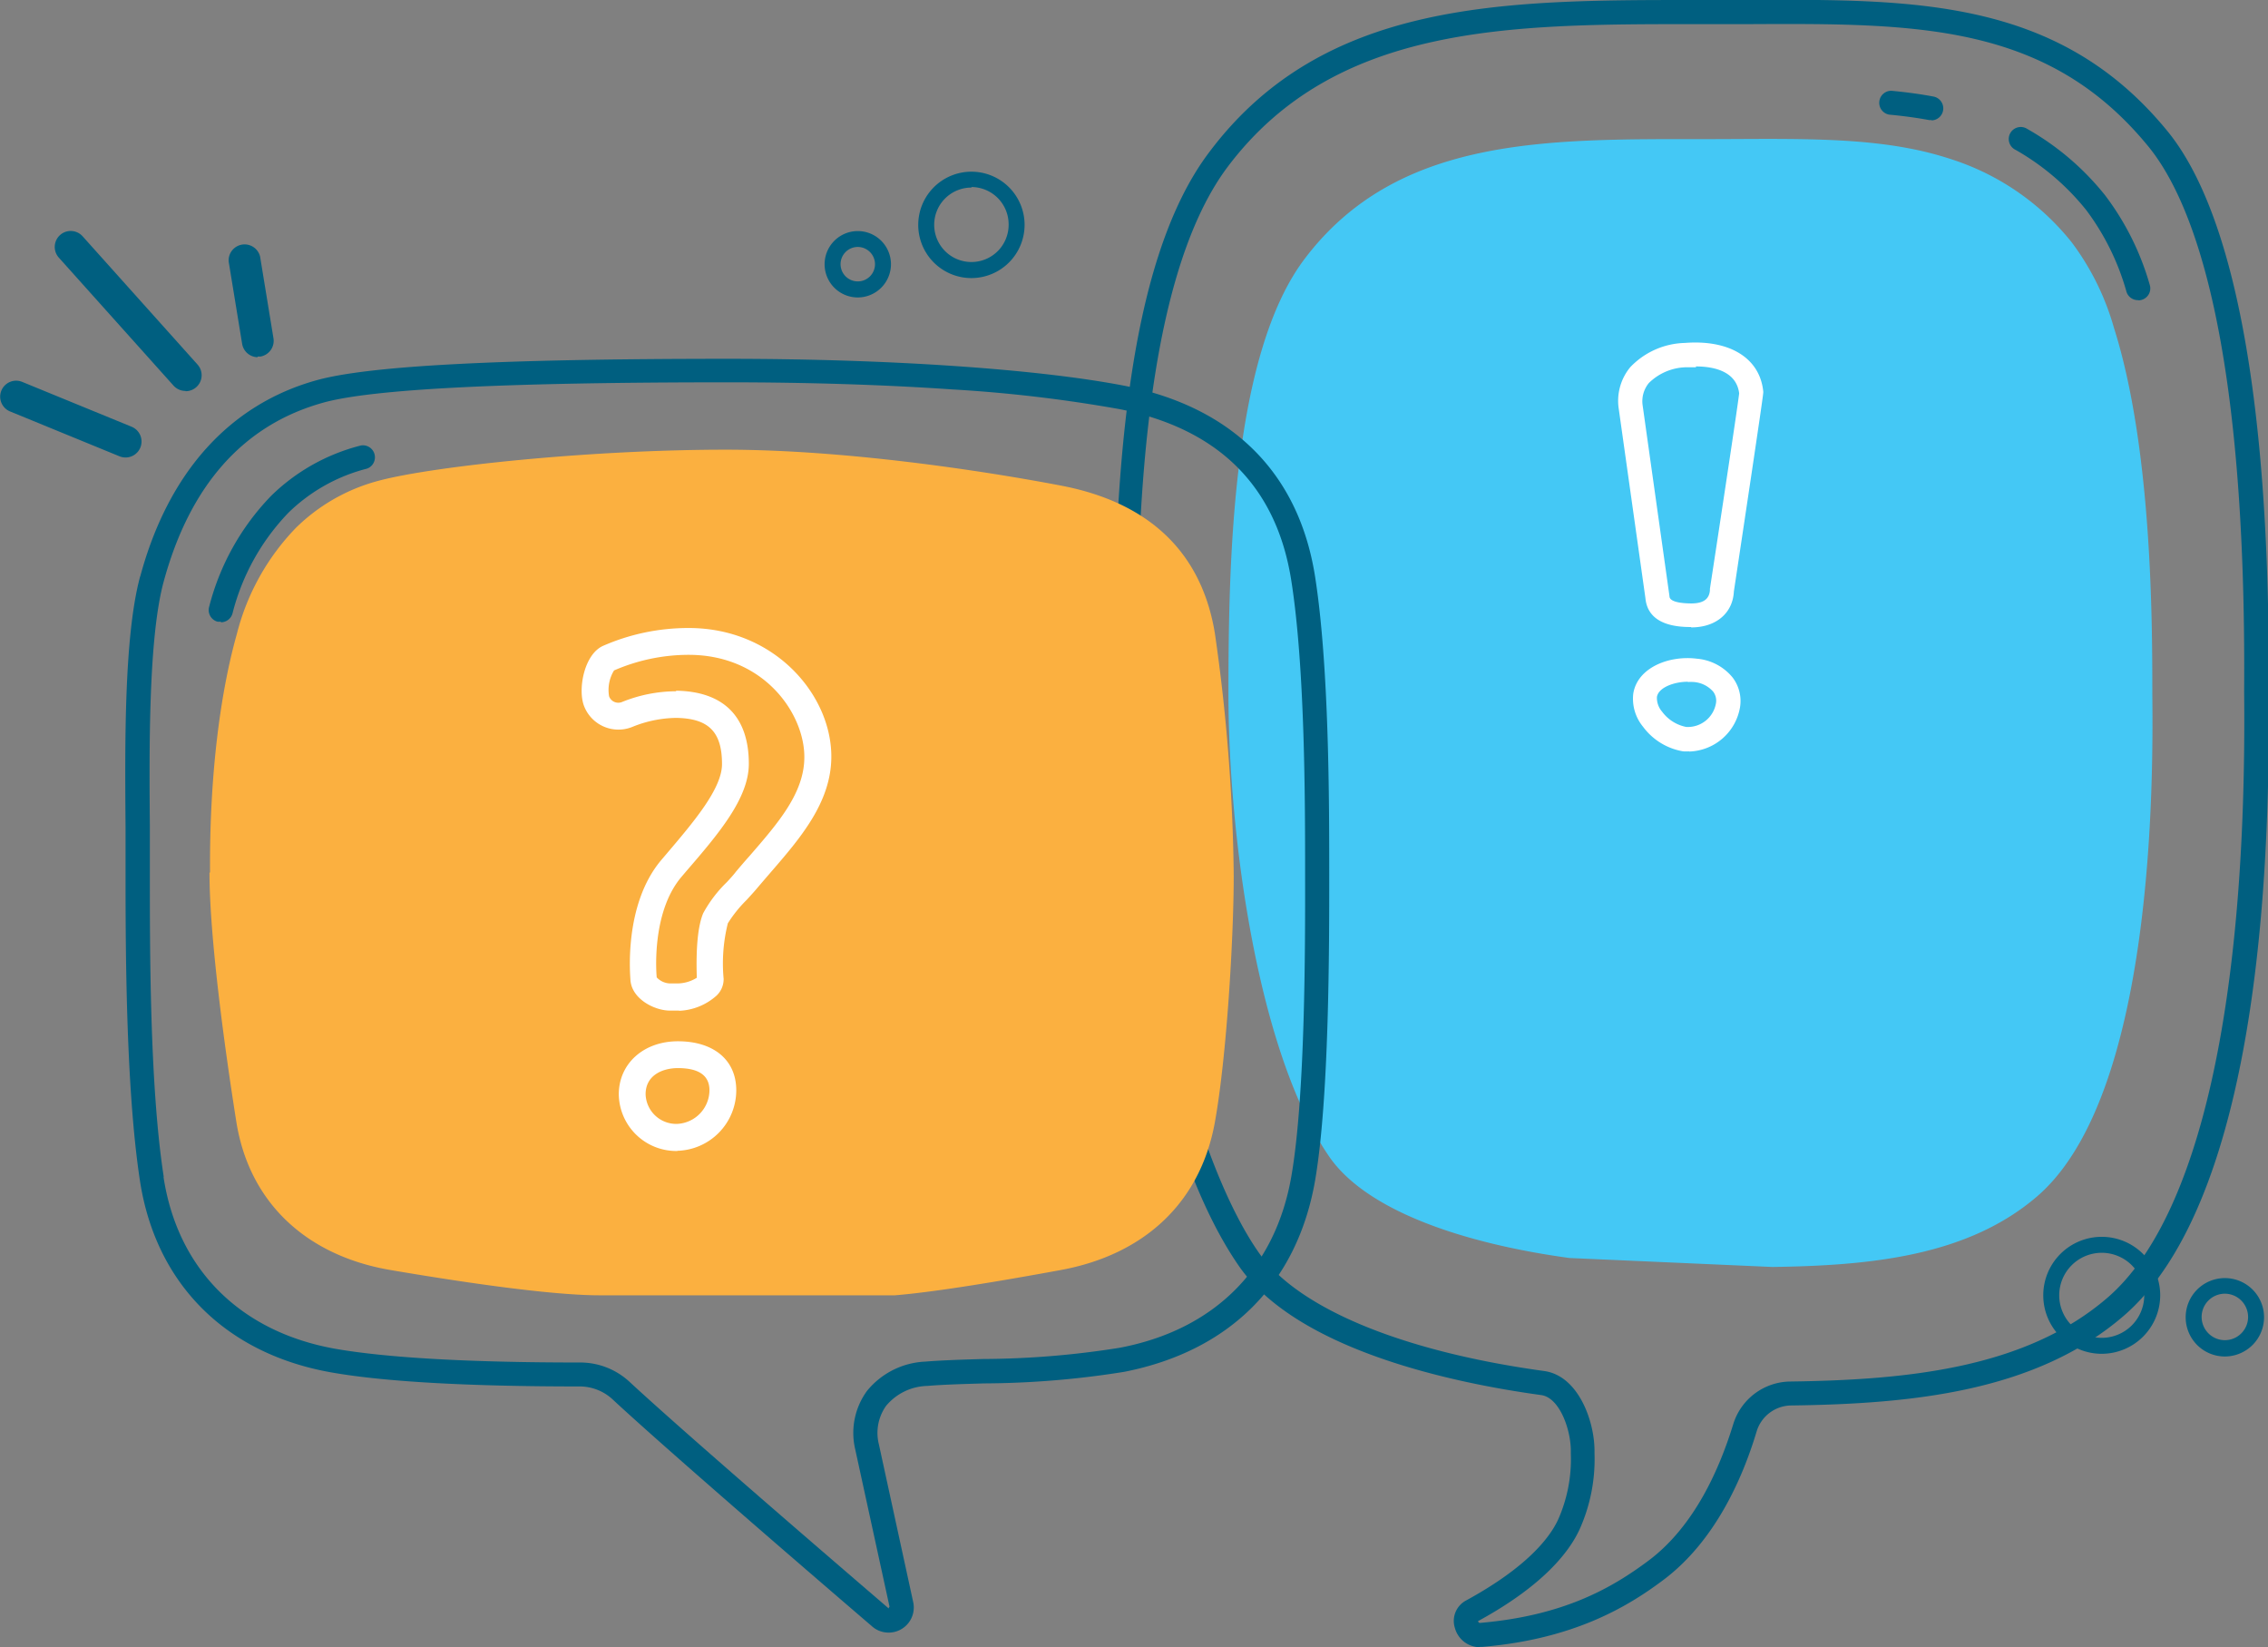 <svg xmlns="http://www.w3.org/2000/svg" viewBox="0 0 252.9 183.63"><rect x="0" y="0" width="252.9" height="183.63" fill="#808080" stroke="none"/><title>help-more</title><g id="Layer_2" data-name="Layer 2"><g id="Layer_2-2" data-name="Layer 2"><path d="M165,183.63a2.9,2.9,0,0,1-2.76-2.12,2.58,2.58,0,0,1,1.22-3.08c6.73-3.67,9.3-6.93,10.27-9a16.54,16.54,0,0,0,1.43-7.37v-.31c0-2.41-1.26-5.95-3.31-6.23-9.79-1.34-27.19-5-33.69-14.37-9.64-13.9-14-42.92-14-64,0-22.77,1.27-47.72,10.66-60.16C147.54,0,167.65,0,189,0h6c18.57-.1,34.6-.17,46.69,14.62,7.6,9.3,11.5,30.9,11.28,62.47.37,36.08-5.21,60.14-16.15,69.59-9.82,8.48-23.62,9.82-37.07,10a4.07,4.07,0,0,0-3.87,2.89c-1.55,5.17-4.62,12.25-10.44,16.59-4,3-10,6.57-20.13,7.43H165m-.2-2.89a.38.38,0,0,0,.09.16c.06.06.1.06.13.06,9.41-.8,14.77-3.94,18.76-6.91,5.24-3.9,8-10.42,9.48-15.21a6.73,6.73,0,0,1,6.4-4.79c12.95-.18,26.19-1.44,35.36-9.36,10.18-8.79,15.58-32.78,15.22-67.55v0c.27-39.1-5.66-54.63-10.68-60.77-11.29-13.81-26-13.73-44.61-13.64l-4.55,0H189c-20.61,0-40.08,0-52.06,15.85C126.77,32,126.77,62.45,126.77,77.11c0,29.51,7,53.07,13.56,62.48,4.33,6.23,15.94,11.06,31.86,13.25,3.83.53,5.61,5.61,5.61,8.88V162a19.07,19.07,0,0,1-1.68,8.53c-1.14,2.45-4,6.22-11.36,10.22" fill="#005f80"/><path d="M175,140.24c-11.83-1.62-22.59-5.26-26.76-11.27-8-11.59-11.26-35.83-11.26-51.63,0-14.88.44-37.81,8.48-48.46,10.33-13.69,27-13.37,44.52-13.37,6.46,0,12.51-.16,18.09.36,1.57.15,3.1.35,4.6.63a37.12,37.12,0,0,1,4.82,1.22A28.22,28.22,0,0,1,231,27a29,29,0,0,1,4.72,9.54C240,50,240,69.56,240,77.34c.1,9.48.25,44.7-12.81,56-7.78,6.72-18.69,7.75-29.56,7.9Z" fill="#44c8f5"/><path d="M238.39,33.46a1.33,1.33,0,0,1-1.27-.93,27.61,27.61,0,0,0-4.48-9.1,27.43,27.43,0,0,0-7.88-6.72,1.34,1.34,0,1,1,1.31-2.33,30,30,0,0,1,8.64,7.36,30.2,30.2,0,0,1,5,10,1.33,1.33,0,0,1-1.27,1.74" fill="#005f80"/><path d="M215.39,13.39l-.25,0c-1.4-.26-2.87-.46-4.48-.61a1.34,1.34,0,0,1,.25-2.66c1.7.16,3.24.37,4.72.65a1.34,1.34,0,0,1-.24,2.65" fill="#005f80"/><path d="M188.56,69.9h-.08c-3.12,0-4.8-1.11-5-3.2l-3-21.29a5.89,5.89,0,0,1,1.31-4.48,8.7,8.7,0,0,1,6.09-2.7c5-.39,8.39,1.7,8.74,5.45,0,.21,0,.5-3.28,22.26-.12,2.42-2,4-4.74,4m.52-29c-.37,0-.71,0-1,0a6.11,6.11,0,0,0-4.26,1.76,3.2,3.2,0,0,0-.7,2.44l3,21.32c0,.19.07.78,2.38.81h.06c1.34,0,2-.49,2.07-1.47l0-.16c1.25-8.15,3.11-20.44,3.26-21.79-.3-2.46-2.82-3-4.83-3" fill="#fff"/><path d="M188.32,83.76a4.79,4.79,0,0,1-.63,0A7,7,0,0,1,183.2,81a4.91,4.91,0,0,1-1.08-3.66c.45-2.92,4-4.3,7.09-3.91a5.77,5.77,0,0,1,4,2.11,4.33,4.33,0,0,1,.81,3.34,5.93,5.93,0,0,1-5.66,4.9M188.21,76c-1.57,0-3.29.66-3.45,1.7a2.35,2.35,0,0,0,.58,1.64,4.4,4.4,0,0,0,2.69,1.7,3.19,3.19,0,0,0,3.31-2.62,1.67,1.67,0,0,0-.31-1.32,3.19,3.19,0,0,0-2.17-1.07,5.25,5.25,0,0,0-.66,0" fill="#fff"/><path d="M15.64,64.25c3.14-11.63,10-19.19,19.69-21.87C41.16,40.77,55.72,40,81.13,40c18.08,0,34.62,1.14,44.24,3,12.11,2.4,19.48,9.77,21.28,21.33,1.56,10,1.57,25,1.57,33.12v.17c0,8.06,0,24.81-1.58,34-2,11.48-9.54,19-21.28,21.31a101.18,101.18,0,0,1-15.63,1.29c-2.33.07-4.55.13-6.31.28a6.17,6.17,0,0,0-4.62,2.23A5.21,5.21,0,0,0,98,161l3.82,17.56A2.8,2.8,0,0,1,99.06,182a2.78,2.78,0,0,1-1.88-.75c-.18-.15-21.7-18.59-28.85-25.23a5.4,5.4,0,0,0-3.7-1.46c-12.52,0-21.84-.53-27.71-1.57-11.77-2.09-19.54-9.87-21.31-21.33C14,121.14,14,105.26,14,96.73V96.6c0-1.31,0-2.82,0-4.49-.07-9-.18-21.21,1.63-27.86m2.61,67c1.58,10.26,8.55,17.22,19.14,19.11,5.71,1,14.87,1.53,27.24,1.53A8.09,8.09,0,0,1,70.15,154c7.11,6.6,28.6,25,28.81,25.19s.1.09.17,0,.06-.07.05-.12l-3.83-17.56a7.94,7.94,0,0,1,1.31-6.43,8.87,8.87,0,0,1,6.53-3.29c1.83-.15,4.08-.22,6.45-.29a98.69,98.69,0,0,0,15.2-1.25c10.58-2,17.38-8.83,19.16-19.14,1.55-8.92,1.54-25.52,1.53-33.5v-.17c0-8,0-22.93-1.54-32.71-1.64-10.49-8.08-16.92-19.15-19.12a158.22,158.22,0,0,0-18.69-2.2c-7.51-.52-16.08-.79-25-.79-24.82,0-39.57.74-45.08,2.26-8.9,2.46-14.9,9.19-17.83,20-1.7,6.29-1.6,18.84-1.53,27.15,0,1.67,0,3.2,0,4.51v.13c0,8.46-.05,24.2,1.54,34.47" fill="#005f80"/><path d="M23.36,97.27c0,7.1,1.65,19.33,3,27.83,1.45,9,7.84,14.89,17.18,16.48,6.75,1.15,17.51,2.82,23.34,2.82H99.77c4.61-.37,12.27-1.67,18.52-2.82,9.32-1.72,15.56-7.51,17.18-16.48,1.32-7.32,2.1-20.61,2.1-27.49a201.52,201.52,0,0,0-2.1-27c-1.47-9-7.29-14.6-17.18-16.48-9.18-1.75-24.37-4-37.37-4-15.17,0-32.6,1.85-38.61,3.44A20.64,20.64,0,0,0,33,58.84a26.25,26.25,0,0,0-6.58,11.8c-1.78,6.3-3.07,15.41-3,26.63" fill="#fbb040"/><path d="M75.55,128.31A6.41,6.41,0,0,1,69,122c0-3.43,2.77-5.92,6.59-5.92,4,0,6.51,2.09,6.51,5.47a6.76,6.76,0,0,1-6.59,6.74m.08-9.22c-1.66,0-3.6.76-3.6,2.92a3.42,3.42,0,0,0,3.52,3.3,3.78,3.78,0,0,0,3.6-3.75c0-1.64-1.18-2.47-3.52-2.47m.12-6.41h-1c-1.73,0-4.25-1.29-4.41-3.39,0-.29-.83-8.29,3.4-13.35l.57-.67c3.06-3.6,6.24-7.32,6.24-10.07,0-3.6-1.49-5.1-5.13-5.15a13.36,13.36,0,0,0-4.86,1,4.11,4.11,0,0,1-5.4-2.34c-.7-1.83,0-5.71,2.1-6.68a23.7,23.7,0,0,1,9.57-2C86.31,70,92.7,77.4,92.7,84.34c0,5.11-3.48,9.12-6.84,13-.5.58-1,1.16-1.5,1.75-.32.38-.71.8-1.11,1.24a14.44,14.44,0,0,0-2.09,2.6,18.44,18.44,0,0,0-.47,6.18,2.52,2.52,0,0,1-.78,1.87,6.63,6.63,0,0,1-4.17,1.7M75.4,77c5.3.08,8.1,2.9,8.1,8.15,0,3.84-3.38,7.81-7,12l-.56.66c-3.4,4.08-2.72,11.08-2.71,11.15a2.12,2.12,0,0,0,1.43.67h1A4.15,4.15,0,0,0,77.7,109c-.11-3.38.13-5.8.71-7.19a14.36,14.36,0,0,1,2.65-3.48c.37-.4.73-.79,1-1.15.5-.59,1-1.18,1.53-1.77,3.14-3.62,6.1-7,6.1-11C89.71,79.58,85.22,73,76.79,73a20.91,20.91,0,0,0-8.32,1.74,4.16,4.16,0,0,0-.55,2.89,1.09,1.09,0,0,0,.59.62,1.11,1.11,0,0,0,.87,0,16.24,16.24,0,0,1,6-1.19" fill="#fff"/><path d="M24.6,69.3a1.35,1.35,0,0,1-.36,0,1.34,1.34,0,0,1-.92-1.65,27.57,27.57,0,0,1,6.93-12.39,22,22,0,0,1,10-5.6,1.34,1.34,0,0,1,.68,2.58,19.36,19.36,0,0,0-8.77,4.92,25,25,0,0,0-6.23,11.21,1.34,1.34,0,0,1-1.28,1" fill="#005f80"/><path d="M28.71,39.82A1.78,1.78,0,0,1,27,38.33l-1.5-9.16A1.78,1.78,0,0,1,29,28.59l1.5,9.16a1.78,1.78,0,0,1-1.47,2l-.29,0" fill="#005f80"/><path d="M20.69,43.58A1.78,1.78,0,0,1,19.36,43L6.56,28.72a1.78,1.78,0,1,1,2.65-2.38L22,40.61a1.78,1.78,0,0,1-1.32,3" fill="#005f80"/><path d="M14,51a1.77,1.77,0,0,1-.67-.13l-12.2-5a1.78,1.78,0,1,1,1.34-3.3l12.2,5A1.78,1.78,0,0,1,14,51" fill="#005f80"/><path d="M234.36,150.92a6.52,6.52,0,1,1,6.52-6.52,6.53,6.53,0,0,1-6.52,6.52m0-11.26a4.74,4.74,0,1,0,4.74,4.74,4.74,4.74,0,0,0-4.74-4.74" fill="#005f80"/><path d="M248.09,151.22a4.37,4.37,0,1,1,4.37-4.37,4.38,4.38,0,0,1-4.37,4.37m0-7a2.59,2.59,0,1,0,2.59,2.59,2.6,2.6,0,0,0-2.59-2.59" fill="#005f80"/><path d="M108.32,31A5.93,5.93,0,1,1,114.25,25,5.94,5.94,0,0,1,108.32,31m0-10.09A4.15,4.15,0,1,0,112.47,25a4.16,4.16,0,0,0-4.15-4.15" fill="#005f80"/><path d="M95.65,33.16a3.7,3.7,0,1,1,3.7-3.7,3.71,3.71,0,0,1-3.7,3.7m0-5.63a1.92,1.92,0,1,0,1.92,1.92,1.93,1.93,0,0,0-1.92-1.92" fill="#005f80"/></g></g></svg>